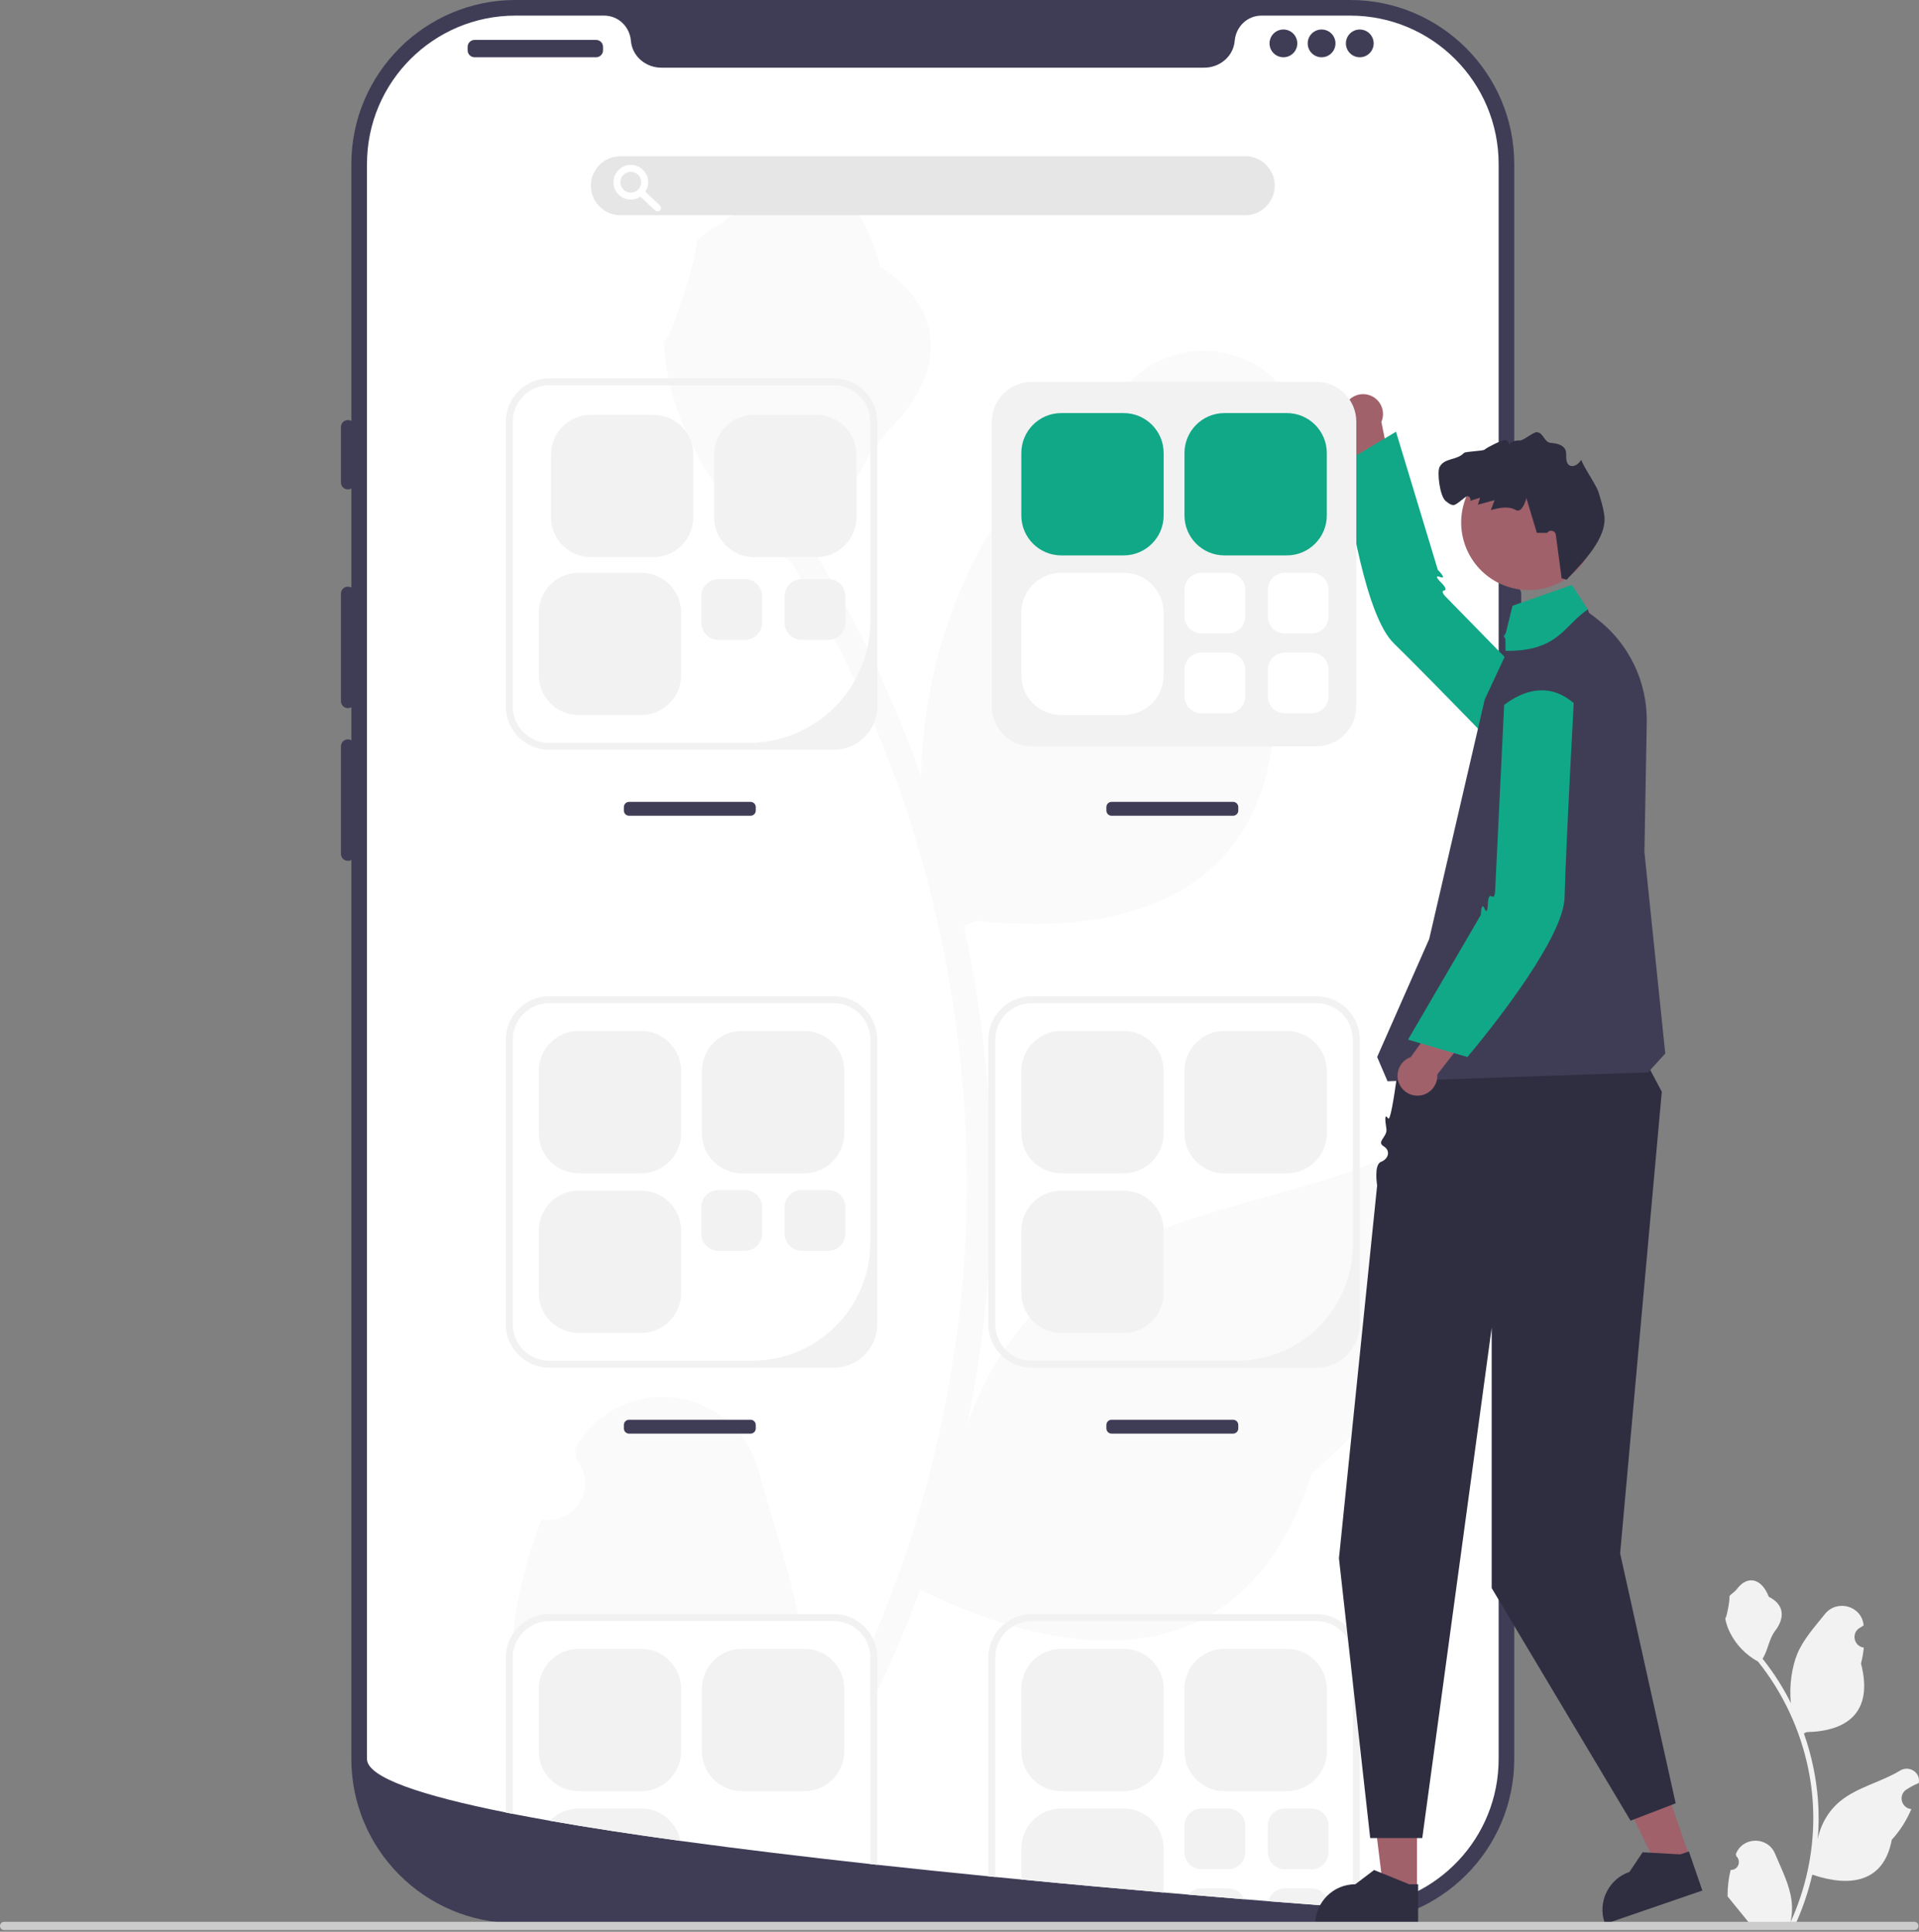 <svg width="300" height="302" viewBox="0 0 300 302" fill="none" xmlns="http://www.w3.org/2000/svg">
<rect x="0" y="0" width="300" height="302" fill="#808080" stroke="none"/>
<g clip-path="url(#clip0_6_55)">
<path d="M211.07 300.646H80.583C66.437 300.646 54.927 289.137 54.927 274.99V25.656C54.927 11.509 66.437 0 80.583 0H211.07C225.217 0 236.726 11.509 236.726 25.656V274.99C236.726 289.137 225.217 300.646 211.07 300.646Z" fill="#3F3D56"/>
<path d="M236.726 91.713C236.127 91.713 235.641 92.2 235.641 92.799V127.53C235.641 128.129 236.127 128.616 236.726 128.616C237.324 128.616 237.811 128.129 237.811 127.53V92.799C237.811 92.2 237.324 91.713 236.726 91.713Z" fill="#3F3D56"/>
<path d="M234.284 25.656V274.986C234.284 287.299 224.7 297.371 212.582 298.153H212.577C212.398 298.163 212.219 298.174 212.034 298.18C211.714 298.196 211.394 298.201 211.068 298.201C211.068 298.201 209.874 298.115 207.693 297.952C205.489 297.789 202.282 297.545 198.282 297.225C197.083 297.132 195.819 297.029 194.484 296.921C191.825 296.704 188.905 296.465 185.774 296.194C184.525 296.09 183.234 295.977 181.915 295.863C175.175 295.282 167.626 294.604 159.665 293.833C158.319 293.708 156.963 293.578 155.595 293.442C155.237 293.404 154.873 293.372 154.51 293.334C148.833 292.775 142.999 292.172 137.144 291.532C136.78 291.494 136.417 291.456 136.059 291.418C125.97 290.305 115.844 289.095 106.368 287.793C99.08 286.794 92.177 285.742 85.98 284.651C83.961 284.293 82.018 283.934 80.162 283.571C79.799 283.5 79.435 283.43 79.077 283.354C65.96 280.727 57.37 277.894 57.37 274.986V25.656C57.37 12.832 67.762 2.44 80.586 2.44H94.446C96.66 2.44 98.44 4.166 98.63 6.375C98.646 6.521 98.662 6.668 98.689 6.814C99.091 9.034 101.126 10.58 103.384 10.58H188.27C190.527 10.58 192.563 9.034 192.964 6.814C192.991 6.668 193.008 6.521 193.024 6.375C193.214 4.166 194.994 2.44 197.208 2.44H211.068C223.892 2.44 234.284 12.832 234.284 25.656Z" fill="white"/>
<path d="M124.76 252.347C124.841 252.711 124.912 253.069 124.982 253.433H85.86C83.331 253.433 81.182 255.088 80.439 257.372C80.292 257.134 80.14 256.895 79.994 256.656V256.651C80.037 256.271 80.081 255.891 80.13 255.511C80.906 249.373 82.425 243.344 84.656 237.57C87.808 238.113 90.809 235.996 91.358 232.843C91.645 231.161 91.179 229.43 90.077 228.122L89.882 226.51L90.082 226.152C94.397 218.712 103.926 216.183 111.361 220.497C114.894 222.543 117.482 225.902 118.562 229.842C120.614 237.282 123.164 244.793 124.76 252.347Z" fill="#FAFAFA"/>
<path d="M230.094 191.051L229.997 191.404C227.875 191.974 225.791 192.674 223.761 193.499C222.6 193.976 221.455 194.492 220.326 195.051C216.44 196.994 214.867 201.715 216.815 205.601C217.797 207.57 219.566 209.036 221.688 209.644L221.84 209.687L222.166 209.779C217.683 217.567 211.898 224.529 205.06 230.358C195.211 261.296 169.634 261.133 143.84 248.521L143.824 248.516C141.838 253.943 139.607 259.266 137.144 264.487C136.786 265.241 136.427 265.99 136.058 266.739V259.131C136.058 258.642 135.999 258.165 135.879 257.714C136.096 257.231 136.303 256.748 136.509 256.26C143.135 240.674 147.607 224.204 149.756 207.31C150.586 200.716 151.047 194.085 151.139 187.442C151.21 181.999 151.036 176.562 150.629 171.135C148.372 141.678 139.162 113.176 123.75 87.969C115.507 82.026 109.282 73.696 105.918 64.107C104.691 60.661 103.975 57.052 103.785 53.395C104.767 53.655 109.451 38.791 108.81 37.765C110.471 35.828 113.092 35.09 114.872 33.223C123.718 23.922 133.909 27.026 137.594 41.635C148.469 48.955 147.362 58.691 139.059 67.146C133.779 72.524 132.14 80.491 127.365 86.357C127.706 86.932 128.07 87.497 128.412 88.072C134.685 98.632 139.906 109.779 144.003 121.36C144.209 108.992 147.346 96.847 153.158 85.928C158.932 75.796 168.37 67.841 176.846 59.516C183.12 53.264 193.279 53.281 199.53 59.554C202.531 62.566 204.214 66.647 204.214 70.896L204.203 71.308C203.042 71.786 201.896 72.302 200.768 72.861C196.882 74.803 195.314 79.53 197.257 83.41C198.239 85.38 200.008 86.851 202.13 87.453L202.282 87.497C201.403 91.366 200.236 95.159 198.782 98.85C203.601 136.311 181.682 146.98 152.686 143.936C152.002 144.185 151.34 144.435 150.662 144.663C154.2 160.916 155.606 177.566 154.846 194.177C154.368 203.978 153.099 213.725 151.053 223.319L151.145 222.983C154.596 212.46 161.57 203.452 170.893 197.477C184.726 188.756 202.911 187.193 217.477 180.615C221.976 178.466 227.359 180.371 229.508 184.87C230.431 186.797 230.637 188.984 230.094 191.051L230.094 191.051Z" fill="#FAFAFA"/>
<path d="M54.385 65.665C53.786 65.665 53.299 66.151 53.299 66.75V75.433C53.299 76.031 53.786 76.518 54.385 76.518C54.983 76.518 55.47 76.031 55.47 75.433V66.75C55.47 66.151 54.983 65.665 54.385 65.665Z" fill="#3F3D56"/>
<path d="M54.385 91.713C53.786 91.713 53.299 92.2 53.299 92.799V109.622C53.299 110.22 53.786 110.707 54.385 110.707C54.983 110.707 55.47 110.22 55.47 109.622V92.799C55.47 92.2 54.983 91.713 54.385 91.713Z" fill="#3F3D56"/>
<path d="M54.385 115.591C53.786 115.591 53.299 116.078 53.299 116.677V133.5C53.299 134.098 53.786 134.585 54.385 134.585C54.983 134.585 55.47 134.098 55.47 133.5V116.677C55.47 116.078 54.983 115.591 54.385 115.591Z" fill="#3F3D56"/>
<path d="M93.186 6.241H74.193C73.593 6.241 73.107 6.727 73.107 7.326V7.869C73.107 8.468 73.593 8.954 74.193 8.954H93.186C93.786 8.954 94.272 8.468 94.272 7.869V7.326C94.272 6.727 93.786 6.241 93.186 6.241Z" fill="#3F3D56"/>
<path d="M200.638 8.954C201.836 8.954 202.808 7.982 202.808 6.784C202.808 5.585 201.836 4.613 200.638 4.613C199.439 4.613 198.467 5.585 198.467 6.784C198.467 7.982 199.439 8.954 200.638 8.954Z" fill="#3F3D56"/>
<path d="M206.607 8.954C207.806 8.954 208.778 7.982 208.778 6.784C208.778 5.585 207.806 4.613 206.607 4.613C205.408 4.613 204.436 5.585 204.436 6.784C204.436 7.982 205.408 8.954 206.607 8.954Z" fill="#3F3D56"/>
<path d="M212.576 8.954C213.775 8.954 214.747 7.982 214.747 6.784C214.747 5.585 213.775 4.613 212.576 4.613C211.378 4.613 210.406 5.585 210.406 6.784C210.406 7.982 211.378 8.954 212.576 8.954Z" fill="#3F3D56"/>
<path d="M194.668 33.646H96.985C94.442 33.646 92.373 31.577 92.373 29.034C92.373 26.49 94.442 24.421 96.985 24.421H194.668C197.211 24.421 199.281 26.49 199.281 29.034C199.281 31.577 197.211 33.646 194.668 33.646Z" fill="#E6E6E6"/>
<path d="M98.613 31.204C97.117 31.204 95.9 29.987 95.9 28.491C95.9 26.995 97.117 25.777 98.613 25.777C100.109 25.777 101.327 26.995 101.327 28.491C101.327 29.987 100.109 31.204 98.613 31.204ZM98.613 26.863C97.716 26.863 96.985 27.593 96.985 28.491C96.985 29.389 97.716 30.119 98.613 30.119C99.511 30.119 100.241 29.389 100.241 28.491C100.241 27.593 99.511 26.863 98.613 26.863Z" fill="white"/>
<path d="M102.788 33.048C102.655 33.048 102.522 33 102.417 32.901L99.87 30.515C99.651 30.31 99.64 29.967 99.846 29.748C100.05 29.529 100.393 29.518 100.612 29.723L103.159 32.11C103.378 32.315 103.389 32.658 103.184 32.877C103.077 32.991 102.933 33.048 102.788 33.048H102.788Z" fill="white"/>
<path d="M98.342 125.36C97.893 125.36 97.528 125.725 97.528 126.174V126.716C97.528 127.165 97.893 127.53 98.342 127.53H117.336C117.785 127.53 118.15 127.165 118.15 126.716V126.174C118.15 125.725 117.785 125.36 117.336 125.36H98.342Z" fill="#3F3D56"/>
<path d="M130.36 117.219H85.86C82.12 117.219 79.077 114.176 79.077 110.436V65.936C79.077 62.195 82.12 59.152 85.86 59.152H130.36C134.101 59.152 137.144 62.195 137.144 65.936V110.436C137.144 114.176 134.101 117.219 130.36 117.219ZM85.86 60.238C82.713 60.238 80.162 62.789 80.162 65.936V110.436C80.162 113.583 82.713 116.134 85.86 116.134H117.031C127.54 116.134 136.058 107.615 136.058 97.107V65.936C136.058 62.789 133.507 60.238 130.36 60.238H85.86Z" fill="#F2F2F2"/>
<path d="M92.373 64.851C88.931 64.851 86.132 67.65 86.132 71.091V80.86C86.132 84.301 88.931 87.1 92.373 87.1H102.141C105.582 87.1 108.382 84.301 108.382 80.86V71.091C108.382 67.65 105.582 64.851 102.141 64.851H92.373Z" fill="#F2F2F2"/>
<path d="M117.879 64.851C114.437 64.851 111.638 67.65 111.638 71.091V80.86C111.638 84.301 114.437 87.1 117.879 87.1H127.647C131.088 87.1 133.888 84.301 133.888 80.86V71.091C133.888 67.65 131.088 64.851 127.647 64.851H117.879Z" fill="#F2F2F2"/>
<path d="M90.473 89.543C87.032 89.543 84.232 92.342 84.232 95.783V105.552C84.232 108.993 87.032 111.793 90.473 111.793H100.241C103.683 111.793 106.482 108.993 106.482 105.552V95.783C106.482 92.342 103.683 89.543 100.241 89.543H90.473Z" fill="#F2F2F2"/>
<path d="M173.775 125.36C173.326 125.36 172.961 125.725 172.961 126.174V126.716C172.961 127.165 173.326 127.53 173.775 127.53H192.769C193.217 127.53 193.583 127.165 193.583 126.716V126.174C193.583 125.725 193.217 125.36 192.769 125.36H173.775Z" fill="#3F3D56"/>
<path d="M98.342 221.957C97.893 221.957 97.528 222.322 97.528 222.771V223.314C97.528 223.762 97.893 224.128 98.342 224.128H117.336C117.785 224.128 118.15 223.762 118.15 223.314V222.771C118.15 222.322 117.785 221.957 117.336 221.957H98.342Z" fill="#3F3D56"/>
<path d="M130.36 213.817H85.86C82.12 213.817 79.077 210.774 79.077 207.033V162.533C79.077 158.793 82.12 155.75 85.86 155.75H130.36C134.101 155.75 137.144 158.793 137.144 162.533V207.033C137.144 210.774 134.101 213.817 130.36 213.817ZM85.86 156.835C82.713 156.835 80.162 159.386 80.162 162.533V207.033C80.162 210.18 82.713 212.731 85.86 212.731H117.574C127.783 212.731 136.058 204.456 136.058 194.247V162.533C136.058 159.386 133.507 156.835 130.36 156.835H85.86Z" fill="#F2F2F2"/>
<path d="M90.473 161.177C87.032 161.177 84.232 163.976 84.232 167.417V177.186C84.232 180.627 87.032 183.427 90.473 183.427H100.241C103.683 183.427 106.482 180.627 106.482 177.186V167.417C106.482 163.976 103.683 161.177 100.241 161.177H90.473Z" fill="#F2F2F2"/>
<path d="M115.979 161.177C112.538 161.177 109.738 163.976 109.738 167.417V177.186C109.738 180.627 112.538 183.427 115.979 183.427H125.747C129.189 183.427 131.988 180.627 131.988 177.186V167.417C131.988 163.976 129.189 161.177 125.747 161.177H115.979Z" fill="#F2F2F2"/>
<path d="M90.473 186.14C87.032 186.14 84.232 188.939 84.232 192.381V202.149C84.232 205.59 87.032 208.39 90.473 208.39H100.241C103.683 208.39 106.482 205.59 106.482 202.149V192.381C106.482 188.939 103.683 186.14 100.241 186.14H90.473Z" fill="#F2F2F2"/>
<path d="M173.775 221.957C173.326 221.957 172.961 222.322 172.961 222.771V223.314C172.961 223.762 173.326 224.128 173.775 224.128H192.769C193.217 224.128 193.583 223.762 193.583 223.314V222.771C193.583 222.322 193.217 221.957 192.769 221.957H173.775Z" fill="#3F3D56"/>
<path d="M205.793 213.817H161.293C157.553 213.817 154.51 210.774 154.51 207.033V162.533C154.51 158.793 157.553 155.75 161.293 155.75H205.793C209.533 155.75 212.576 158.793 212.576 162.533V207.033C212.576 210.774 209.533 213.817 205.793 213.817ZM161.293 156.835C158.146 156.835 155.595 159.386 155.595 162.533V207.033C155.595 210.18 158.146 212.731 161.293 212.731H193.364C203.375 212.731 211.491 204.615 211.491 194.604V162.533C211.491 159.386 208.94 156.835 205.793 156.835H161.293Z" fill="#F2F2F2"/>
<path d="M165.906 161.177C162.465 161.177 159.665 163.976 159.665 167.417V177.186C159.665 180.627 162.465 183.427 165.906 183.427H175.674C179.115 183.427 181.915 180.627 181.915 177.186V167.417C181.915 163.976 179.115 161.177 175.674 161.177H165.906Z" fill="#F2F2F2"/>
<path d="M191.412 161.177C187.971 161.177 185.171 163.976 185.171 167.417V177.186C185.171 180.627 187.971 183.427 191.412 183.427H201.18C204.621 183.427 207.421 180.627 207.421 177.186V167.417C207.421 163.976 204.621 161.177 201.18 161.177H191.412Z" fill="#F2F2F2"/>
<path d="M165.906 186.14C162.465 186.14 159.665 188.939 159.665 192.381V202.149C159.665 205.59 162.465 208.39 165.906 208.39H175.674C179.115 208.39 181.915 205.59 181.915 202.149V192.381C181.915 188.939 179.115 186.14 175.674 186.14H165.906Z" fill="#F2F2F2"/>
<path d="M137.144 259.128V291.532C136.78 291.494 136.417 291.456 136.058 291.418V259.128C136.058 258.64 135.999 258.162 135.879 257.712C135.25 255.254 133.014 253.43 130.36 253.43H85.86C83.332 253.43 81.183 255.085 80.439 257.37C80.26 257.924 80.162 258.515 80.162 259.128V283.571C79.799 283.5 79.435 283.43 79.077 283.354V259.128C79.077 257.799 79.462 256.556 80.13 255.509C81.334 253.609 83.451 252.345 85.86 252.345H130.36C133.074 252.345 135.418 253.946 136.509 256.258C136.916 257.126 137.144 258.103 137.144 259.128V259.128Z" fill="#F2F2F2"/>
<path d="M100.241 257.774H90.473C87.032 257.774 84.232 260.574 84.232 264.015V273.783C84.232 277.224 87.032 280.024 90.473 280.024H100.241C103.682 280.024 106.482 277.224 106.482 273.783V264.015C106.482 260.574 103.682 257.774 100.241 257.774Z" fill="#F2F2F2"/>
<path d="M125.747 257.774H115.979C112.539 257.774 109.738 260.574 109.738 264.015V273.783C109.738 277.224 112.539 280.024 115.979 280.024H125.747C129.188 280.024 131.988 277.224 131.988 273.783V264.015C131.988 260.574 129.188 257.774 125.747 257.774Z" fill="#F2F2F2"/>
<path d="M100.242 282.735H90.473C88.71 282.735 87.114 283.473 85.98 284.651C92.177 285.742 99.08 286.794 106.368 287.793C105.815 284.917 103.281 282.735 100.242 282.735Z" fill="#F2F2F2"/>
<path d="M212.577 259.128V298.18H211.491V259.128C211.491 255.986 208.935 253.43 205.793 253.43H161.293C158.151 253.43 155.595 255.986 155.595 259.128V293.442C155.237 293.404 154.873 293.372 154.51 293.334V259.128C154.51 255.389 157.554 252.345 161.293 252.345H205.793C209.532 252.345 212.577 255.389 212.577 259.128Z" fill="#F2F2F2"/>
<path d="M175.674 257.774H165.906C162.465 257.774 159.665 260.574 159.665 264.015V273.783C159.665 277.224 162.465 280.024 165.906 280.024H175.674C179.115 280.024 181.915 277.224 181.915 273.783V264.015C181.915 260.574 179.115 257.774 175.674 257.774Z" fill="#F2F2F2"/>
<path d="M201.18 257.774H191.412C187.971 257.774 185.171 260.574 185.171 264.015V273.783C185.171 277.224 187.971 280.024 191.412 280.024H201.18C204.621 280.024 207.421 277.224 207.421 273.783V264.015C207.421 260.574 204.621 257.774 201.18 257.774Z" fill="#F2F2F2"/>
<path d="M175.674 282.735H165.906C162.465 282.735 159.665 285.535 159.665 288.976V293.833C167.626 294.604 175.175 295.282 181.915 295.863V288.976C181.915 285.535 179.115 282.735 175.674 282.735Z" fill="#F2F2F2"/>
<path d="M112.305 186.047C110.836 186.047 109.641 187.242 109.641 188.711V192.88C109.641 194.349 110.836 195.544 112.305 195.544H116.474C117.943 195.544 119.138 194.349 119.138 192.88V188.711C119.138 187.242 117.943 186.047 116.474 186.047H112.305Z" fill="#F2F2F2"/>
<path d="M125.329 186.047C123.86 186.047 122.665 187.242 122.665 188.711V192.88C122.665 194.349 123.86 195.544 125.329 195.544H129.499C130.967 195.544 132.162 194.349 132.162 192.88V188.711C132.162 187.242 130.967 186.047 129.499 186.047H125.329Z" fill="#F2F2F2"/>
<path d="M112.305 90.535C110.836 90.535 109.641 91.73 109.641 93.199V97.368C109.641 98.837 110.836 100.032 112.305 100.032H116.474C117.943 100.032 119.138 98.837 119.138 97.368V93.199C119.138 91.73 117.943 90.535 116.474 90.535H112.305Z" fill="#F2F2F2"/>
<path d="M125.329 90.535C123.86 90.535 122.665 91.73 122.665 93.199V97.368C122.665 98.837 123.86 100.032 125.329 100.032H129.499C130.967 100.032 132.162 98.837 132.162 97.368V93.199C132.162 91.73 130.967 90.535 129.499 90.535H125.329Z" fill="#F2F2F2"/>
<path d="M192.003 282.737H187.836C186.365 282.737 185.171 283.931 185.171 285.402V289.57C185.171 291.04 186.365 292.234 187.836 292.234H192.003C193.474 292.234 194.668 291.04 194.668 289.57V285.402C194.668 283.931 193.474 282.737 192.003 282.737Z" fill="#F2F2F2"/>
<path d="M205.028 282.737H200.86C199.389 282.737 198.195 283.931 198.195 285.402V289.57C198.195 291.04 199.389 292.234 200.86 292.234H205.028C206.498 292.234 207.692 291.04 207.692 289.57V285.402C207.692 283.931 206.498 282.737 205.028 282.737Z" fill="#F2F2F2"/>
<path d="M192.004 295.217H187.836C187.005 295.217 186.262 295.597 185.774 296.194C188.905 296.465 191.824 296.704 194.484 296.921C194.104 295.922 193.138 295.217 192.004 295.217Z" fill="#F2F2F2"/>
<path d="M205.028 295.217H200.86C199.617 295.217 198.57 296.069 198.282 297.225C202.282 297.545 205.489 297.789 207.692 297.952V297.881C207.692 296.411 206.499 295.217 205.028 295.217Z" fill="#F2F2F2"/>
<path d="M215.952 65.96L217.779 75.07L212.721 76.84L211.132 67.139C210.899 66.949 210.69 66.723 210.514 66.46C209.558 65.033 209.94 63.101 211.367 62.145C212.794 61.189 214.726 61.571 215.682 62.998C216.292 63.908 216.355 65.023 215.952 65.96V65.96Z" fill="#A0616A"/>
<path d="M242.407 125.613L249.811 117.637L226.073 93.355C226.073 93.355 225.103 92.443 225.759 92.317C226.414 92.19 225.423 91.209 225.423 91.209C225.423 91.209 223.877 89.74 225.117 90.198C226.357 90.656 224.785 89.103 224.785 89.103L219.225 70.75L218.239 67.495L209.936 72.451C209.936 72.451 210.01 73.081 210.157 74.156C210.897 79.577 213.5 96.317 217.893 100.571C223.158 105.668 242.407 125.613 242.407 125.613L242.407 125.613Z" fill="#11A887"/>
<path d="M221.515 295.585L216.285 295.584L213.797 275.411L221.516 275.412L221.515 295.585Z" fill="#A0616A"/>
<path d="M221.699 301.041L205.616 301.04V300.837C205.616 297.38 208.419 294.577 211.876 294.577H211.876L214.814 292.348L220.295 294.577L221.699 294.577L221.699 301.041Z" fill="#2F2E41"/>
<path d="M264.182 290.459L259.237 292.159L250.323 273.892L257.622 271.382L264.182 290.459Z" fill="#A0616A"/>
<path d="M266.131 295.558L250.922 300.789L250.856 300.596C249.732 297.327 251.47 293.765 254.74 292.641L254.74 292.64L256.793 289.577L262.701 289.903L264.029 289.446L266.131 295.558Z" fill="#2F2E41"/>
<path d="M254.423 160.588H219.349C219.349 160.588 217.642 175.773 217.009 174.852C216.375 173.93 216.559 175.269 216.739 176.499C216.918 177.728 215.132 178.487 216.296 179.193C217.461 179.899 217.043 181.209 215.895 181.639C214.747 182.07 215.29 185.326 215.29 185.326L209.32 243.619L214.205 287.35H222.345L233.198 207.576V248.277L254.906 284.637L261.961 281.923L253.278 242.85L259.79 170.674L254.423 160.588V160.588Z" fill="#2F2E41"/>
<path d="M260.333 164.704L257.652 167.645L216.918 169.045L215.29 165.247L223.43 146.795L232.113 109.35L235.912 101.21V100.315C235.912 100.19 235.883 100.067 235.827 99.955C235.594 99.488 235.858 98.927 236.366 98.809L236.455 97.412L235.369 97.954L242.424 94.698L248.231 95.268L248.394 95.783L249.604 96.711C254.645 100.564 257.554 106.583 257.44 112.927L257.076 133.228L260.333 164.704Z" fill="#3F3D56"/>
<path d="M236.596 91.973C236.838 92.028 237.08 92.077 237.322 92.114C238.075 92.237 238.827 92.274 239.561 92.23C241.788 92.114 243.888 91.291 245.586 89.936C247.381 88.505 248.722 86.483 249.284 84.077C250.606 78.398 247.072 72.715 241.393 71.393C235.795 70.086 230.198 73.497 228.768 79.031C228.746 79.117 228.723 79.199 228.705 79.284C227.383 84.968 230.913 90.647 236.596 91.973H236.596Z" fill="#A0616A"/>
<path d="M220.549 165.254L225.983 157.716L230.722 160.22L224.693 167.984C224.712 168.284 224.689 168.591 224.616 168.899C224.22 170.57 222.545 171.605 220.873 171.209C219.202 170.814 218.167 169.138 218.563 167.467C218.815 166.401 219.589 165.596 220.549 165.254Z" fill="#A0616A"/>
<path d="M246.27 105.28H235.386L233.741 139.198C233.741 139.198 233.733 140.529 233.194 140.135C232.656 139.741 232.61 141.135 232.61 141.135C232.61 141.135 232.586 143.267 232.078 142.047C231.57 140.826 231.501 143.035 231.501 143.035L221.833 159.596L220.119 162.533L229.4 165.247C229.4 165.247 229.811 164.764 230.499 163.925C233.969 159.694 244.466 146.398 244.595 140.283C244.749 132.957 246.27 105.28 246.27 105.28Z" fill="#11A887"/>
<path d="M232.113 113.149C232.113 113.149 240.796 101.753 248.394 112.607L246.765 98.497L238.462 96.968C237.975 96.915 237.554 97.306 237.571 97.795L232.113 113.149Z" fill="#3F3D56"/>
<path d="M235.369 101.753L235.342 99.875L235.092 99.474L235.369 99.04L235.413 98.942L236.454 94.698L245.734 91.442L248.231 95.268C244.481 97.797 243.629 101.845 235.369 101.753Z" fill="#11A887"/>
<path d="M244.13 90.404L243.225 83.613C243.135 82.939 242.258 82.736 241.881 83.302H240.253L238.625 77.875C238.625 77.875 238.005 80.331 236.955 79.729C235.8 79.066 234.353 79.399 233.067 79.749L233.654 78.19L231.041 78.904L231.391 77.799L229.767 78.319C230.046 78.111 229.795 77.616 229.451 77.563C229.107 77.51 227.772 78.96 227.229 78.96C226.781 78.96 226.341 78.601 225.996 78.317C225.08 77.563 224.623 73.777 225.058 72.991C225.865 71.532 227.697 72.017 228.857 70.82C229.115 70.553 231.85 70.54 232.113 70.277C232.437 69.954 234.781 68.795 235.239 68.791C235.697 68.787 236.13 69.36 235.832 69.708C236.045 69.018 236.933 68.84 237.655 68.854C238.164 68.864 239.747 67.519 240.253 67.564C241.344 67.66 241.357 69.146 242.447 69.242C243.328 69.32 244.373 69.511 244.72 70.325C244.889 70.722 244.838 71.173 244.851 71.604C244.864 72.036 244.976 72.518 245.344 72.744C245.664 72.942 246.093 72.878 246.416 72.685C246.739 72.492 246.979 72.189 247.212 71.894C247.564 73.034 249.545 75.802 249.897 76.942C250.253 78.095 250.611 79.253 250.793 80.447C251.347 84.084 247.43 87.95 244.909 90.63" fill="#2F2E41"/>
<path d="M161.293 59.695C157.852 59.695 155.052 62.495 155.052 65.936V110.436C155.052 113.877 157.852 116.677 161.293 116.677H205.793C209.234 116.677 212.034 113.877 212.034 110.436V65.936C212.034 62.495 209.234 59.695 205.793 59.695H161.293Z" fill="#F2F2F2"/>
<path d="M165.906 64.579C162.465 64.579 159.665 67.379 159.665 70.82V80.588C159.665 84.03 162.465 86.829 165.906 86.829H175.674C179.115 86.829 181.915 84.03 181.915 80.588V70.82C181.915 67.379 179.115 64.579 175.674 64.579H165.906Z" fill="#11A887"/>
<path d="M191.412 64.579C187.971 64.579 185.171 67.379 185.171 70.82V80.588C185.171 84.03 187.971 86.829 191.412 86.829H201.18C204.621 86.829 207.421 84.03 207.421 80.588V70.82C207.421 67.379 204.621 64.579 201.18 64.579H191.412Z" fill="#11A887"/>
<path d="M165.906 89.543C162.465 89.543 159.665 92.342 159.665 95.783V105.552C159.665 108.993 162.465 111.793 165.906 111.793H175.674C179.115 111.793 181.915 108.993 181.915 105.552V95.783C181.915 92.342 179.115 89.543 175.674 89.543H165.906Z" fill="white"/>
<path d="M187.835 89.543C186.366 89.543 185.171 90.737 185.171 92.206V96.376C185.171 97.845 186.366 99.04 187.835 99.04H192.004C193.473 99.04 194.668 97.845 194.668 96.376V92.206C194.668 90.737 193.473 89.543 192.004 89.543H187.835Z" fill="white"/>
<path d="M200.859 89.543C199.39 89.543 198.195 90.737 198.195 92.206V96.376C198.195 97.845 199.39 99.04 200.859 99.04H205.029C206.497 99.04 207.692 97.845 207.692 96.376V92.206C207.692 90.737 206.497 89.543 205.029 89.543H200.859Z" fill="white"/>
<path d="M187.835 102.024C186.366 102.024 185.171 103.219 185.171 104.688V108.857C185.171 110.326 186.366 111.521 187.835 111.521H192.004C193.473 111.521 194.668 110.326 194.668 108.857V104.688C194.668 103.219 193.473 102.024 192.004 102.024H187.835Z" fill="white"/>
<path d="M200.859 102.024C199.39 102.024 198.195 103.219 198.195 104.688V108.857C198.195 110.326 199.39 111.521 200.859 111.521H205.029C206.497 111.521 207.692 110.326 207.692 108.857V104.688C207.692 103.219 206.497 102.024 205.029 102.024H200.859Z" fill="white"/>
<path d="M270.555 292.332C271.676 292.402 272.295 291.009 271.447 290.197L271.363 289.862C271.374 289.835 271.385 289.808 271.396 289.781C272.53 287.078 276.373 287.096 277.497 289.804C278.495 292.207 279.765 294.614 280.078 297.155C280.218 298.276 280.155 299.419 279.906 300.52C282.244 295.413 283.474 289.836 283.474 284.228C283.474 282.819 283.397 281.41 283.239 280.004C283.11 278.855 282.931 277.712 282.7 276.58C281.448 270.46 278.739 264.631 274.831 259.762C272.952 258.735 271.385 257.13 270.439 255.206C270.099 254.512 269.832 253.765 269.706 253.004C269.92 253.033 270.512 249.776 270.351 249.576C270.649 249.124 271.182 248.9 271.508 248.458C273.126 246.264 275.356 246.647 276.52 249.629C279.007 250.884 279.031 252.965 277.505 254.967C276.534 256.241 276.401 257.964 275.549 259.328C275.637 259.44 275.728 259.548 275.816 259.661C277.422 261.722 278.812 263.937 279.984 266.264C279.653 263.678 280.142 260.562 280.975 258.553C281.924 256.264 283.702 254.337 285.268 252.358C287.149 249.982 291.006 251.019 291.337 254.032C291.341 254.061 291.344 254.09 291.347 254.119C291.114 254.25 290.886 254.39 290.664 254.537C289.394 255.377 289.833 257.345 291.337 257.577L291.371 257.582C291.287 258.42 291.143 259.251 290.933 260.067C292.942 267.836 288.605 270.666 282.412 270.793C282.276 270.863 282.142 270.933 282.006 271C282.633 272.766 283.134 274.578 283.506 276.415C283.839 278.038 284.07 279.678 284.2 281.326C284.361 283.404 284.347 285.493 284.172 287.568L284.182 287.495C284.627 285.209 285.868 283.075 287.67 281.596C290.354 279.391 294.146 278.579 297.041 276.807C298.435 275.954 300.221 277.056 299.978 278.672L299.966 278.749C299.535 278.925 299.114 279.128 298.707 279.356C298.475 279.487 298.247 279.626 298.024 279.774C296.755 280.613 297.194 282.581 298.698 282.814L298.732 282.819C298.757 282.822 298.778 282.826 298.802 282.829C298.062 284.585 297.032 286.215 295.742 287.621C294.486 294.403 289.091 295.046 283.32 293.071H283.317C282.686 295.819 281.764 298.504 280.579 301.063H270.8C270.765 300.954 270.733 300.842 270.702 300.734C271.606 300.79 272.517 300.737 273.408 300.572C272.682 299.682 271.956 298.785 271.231 297.894C271.213 297.877 271.199 297.859 271.185 297.842C270.817 297.386 270.446 296.934 270.078 296.478L270.078 296.478C270.054 295.079 270.222 293.685 270.554 292.332L270.555 292.332Z" fill="#F2F2F2"/>
<path d="M0 301.092C0 301.45 0.288 301.738 0.646 301.738H299.278C299.636 301.738 299.924 301.45 299.924 301.092C299.924 300.734 299.636 300.446 299.278 300.446H0.646C0.288 300.446 0 300.734 0 301.092Z" fill="#CCCCCC"/>
</g>
<defs>
<clipPath id="clip0_6_55">
<rect width="300" height="301.738" fill="white"/>
</clipPath>
</defs>
</svg>
